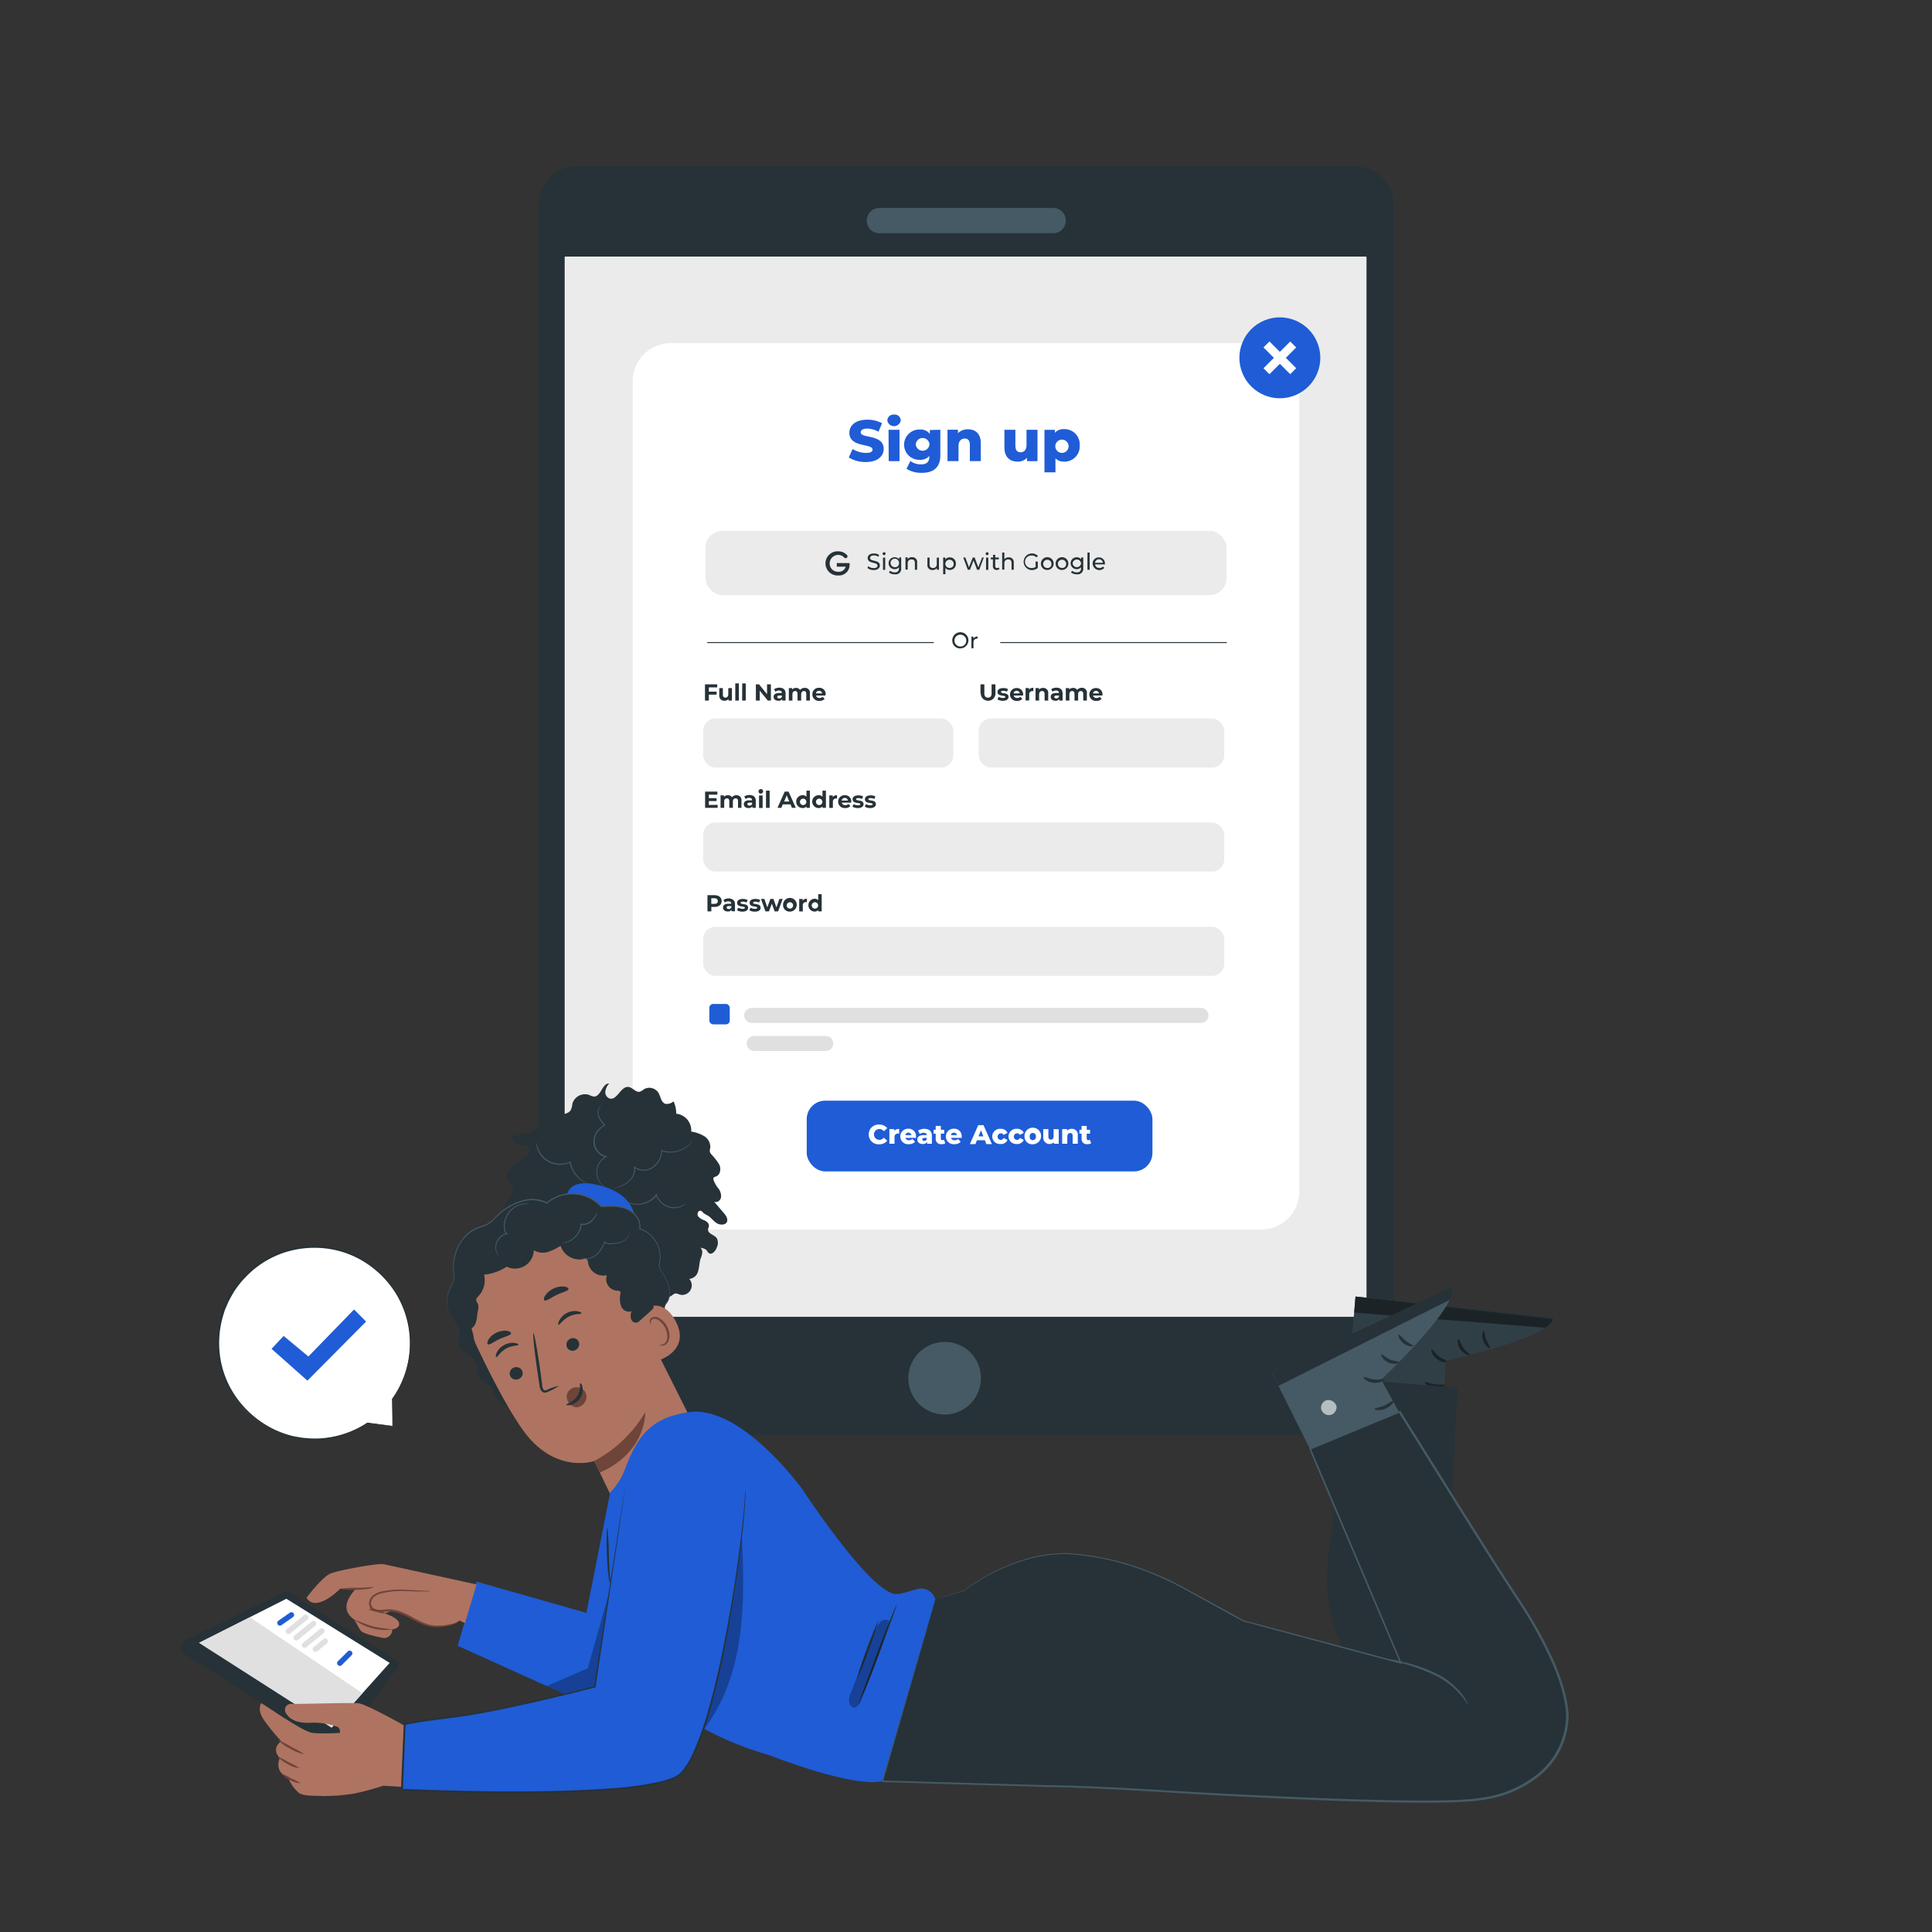<svg xmlns="http://www.w3.org/2000/svg" viewBox="0 0 500 500"><rect x="0" y="0" width="500" height="500" fill="#333333" stroke="none"/><g id="freepik--Device--inject-100"><path d="M350.76,371.46H149.24a10.05,10.05,0,0,1-9.87-10.22v-308A10,10,0,0,1,149.24,43H350.76a10,10,0,0,1,9.87,10.21v308A10.05,10.05,0,0,1,350.76,371.46Z" style="fill:#263238"></path><path d="M253.86,356.52a9.39,9.39,0,1,1-9.39-9.22A9.3,9.3,0,0,1,253.86,356.52Z" style="fill:#455a64"></path><path d="M272.67,60.35H227.48a3.21,3.21,0,0,1-3.15-3.26h0a3.21,3.21,0,0,1,3.15-3.26h45.19a3.21,3.21,0,0,1,3.15,3.26h0A3.21,3.21,0,0,1,272.67,60.35Z" style="fill:#455a64"></path><rect x="146.15" y="66.43" width="207.31" height="274.31" style="fill:#fff"></rect><rect x="146.34" y="66.43" width="207.31" height="274.31" style="fill:#ebebeb"></rect><rect x="163.74" y="88.79" width="172.52" height="229.42" rx="9.86" style="fill:#fff"></rect><path d="M219.66,118.39l1-2.18a6.6,6.6,0,0,0,3.45,1c1.23,0,1.71-.34,1.71-.85,0-1.66-6-.45-6-4.34,0-1.88,1.53-3.4,4.64-3.4a7.86,7.86,0,0,1,3.81.91l-.92,2.2a6.17,6.17,0,0,0-2.9-.81c-1.24,0-1.69.42-1.69,1,0,1.6,5.94.4,5.94,4.26,0,1.83-1.53,3.39-4.64,3.39A8.26,8.26,0,0,1,219.66,118.39Z" style="fill:#1F5CD6"></path><path d="M229.64,108.81a1.57,1.57,0,0,1,1.73-1.51,1.54,1.54,0,0,1,1.74,1.47,1.75,1.75,0,0,1-3.47,0Zm.31,2.41h2.84v8.12H230Z" style="fill:#1F5CD6"></path><path d="M243.36,111.22v6.63c0,3.07-1.73,4.52-4.76,4.52a7.05,7.05,0,0,1-4-1.06l1-2a4.68,4.68,0,0,0,2.74.87c1.53,0,2.17-.69,2.17-2V118a3.05,3.05,0,0,1-2.41,1,3.92,3.92,0,1,1,0-7.83,2.94,2.94,0,0,1,2.54,1.12v-1ZM240.55,115a1.78,1.78,0,0,0-3.55,0,1.78,1.78,0,0,0,3.55,0Z" style="fill:#1F5CD6"></path><path d="M253.83,114.7v4.64H251v-4.18c0-1.17-.5-1.66-1.33-1.66s-1.61.57-1.61,1.91v3.93h-2.85v-8.12h2.71v.89a3.47,3.47,0,0,1,2.58-1C252.38,111.09,253.83,112.18,253.83,114.7Z" style="fill:#1F5CD6"></path><path d="M268.5,111.22v8.12h-2.71v-.87a3.2,3.2,0,0,1-2.41,1c-2,0-3.44-1.14-3.44-3.71v-4.54h2.84v4.07c0,1.26.5,1.76,1.35,1.76s1.53-.56,1.53-1.92v-3.91Z" style="fill:#1F5CD6"></path><path d="M279.42,115.28a3.93,3.93,0,0,1-4,4.19,3,3,0,0,1-2.27-.85v3.62h-2.84v-11H273V112a2.94,2.94,0,0,1,2.4-.94A3.93,3.93,0,0,1,279.42,115.28Zm-2.88,0a1.72,1.72,0,1,0-1.7,1.93A1.72,1.72,0,0,0,276.54,115.28Z" style="fill:#1F5CD6"></path><path d="M183.45,177.89V179h2v.78h-2v1.53h-1v-4.2h3.17v.78Z" style="fill:#263238"></path><path d="M189.42,178.08v3.23h-.89v-.39a1.32,1.32,0,0,1-1,.43,1.28,1.28,0,0,1-1.38-1.45v-1.82h.93v1.68c0,.54.24.78.66.78s.74-.27.74-.87v-1.59Z" style="fill:#263238"></path><path d="M190.29,176.86h.93v4.45h-.93Z" style="fill:#263238"></path><path d="M192.09,176.86H193v4.45h-.94Z" style="fill:#263238"></path><path d="M199.51,177.11v4.2h-.8l-2.09-2.55v2.55h-1v-4.2h.81l2.08,2.55v-2.55Z" style="fill:#263238"></path><path d="M203.3,179.46v1.85h-.88v-.41a1,1,0,0,1-1,.45c-.76,0-1.21-.42-1.21-1s.41-1,1.39-1h.74c0-.4-.24-.64-.74-.64a1.59,1.59,0,0,0-.93.3l-.34-.65a2.53,2.53,0,0,1,1.4-.39C202.73,178,203.3,178.49,203.3,179.46Zm-.94.83V180h-.64c-.44,0-.57.16-.57.37s.19.39.52.39A.68.68,0,0,0,202.36,180.29Z" style="fill:#263238"></path><path d="M209.6,179.46v1.85h-.94V179.6c0-.52-.23-.76-.61-.76s-.71.27-.71.85v1.62h-.94V179.6c0-.52-.22-.76-.61-.76s-.71.27-.71.85v1.62h-.93v-3.23H205v.37a1.29,1.29,0,0,1,1-.42,1.18,1.18,0,0,1,1.06.53,1.46,1.46,0,0,1,1.17-.53A1.25,1.25,0,0,1,209.6,179.46Z" style="fill:#263238"></path><path d="M213.62,180h-2.44a.85.85,0,0,0,.92.64,1.09,1.09,0,0,0,.81-.31l.5.54a1.69,1.69,0,0,1-1.33.52,1.67,1.67,0,0,1-1.84-1.66A1.64,1.64,0,0,1,212,178a1.6,1.6,0,0,1,1.68,1.67C213.64,179.78,213.62,179.88,213.62,180Zm-2.45-.55h1.59a.77.77,0,0,0-.8-.67A.76.76,0,0,0,211.17,179.41Z" style="fill:#263238"></path><path d="M185.73,208.29v.78h-3.25v-4.2h3.17v.78h-2.2v.91h2v.76h-2v1Z" style="fill:#263238"></path><path d="M191.89,207.22v1.85H191v-1.7c0-.52-.24-.76-.62-.76s-.71.27-.71.84v1.62h-.93v-1.7c0-.52-.23-.76-.62-.76s-.7.27-.7.84v1.62h-.94v-3.23h.89v.38a1.3,1.3,0,0,1,1-.42,1.21,1.21,0,0,1,1.06.52,1.45,1.45,0,0,1,1.16-.52A1.24,1.24,0,0,1,191.89,207.22Z" style="fill:#263238"></path><path d="M195.59,207.23v1.84h-.88v-.4a1.06,1.06,0,0,1-1,.45c-.76,0-1.21-.42-1.21-1s.41-1,1.39-1h.74c0-.41-.24-.64-.74-.64a1.52,1.52,0,0,0-.93.3l-.34-.65a2.45,2.45,0,0,1,1.4-.39C195,205.8,195.59,206.25,195.59,207.23Zm-.94.82v-.33H194c-.44,0-.57.16-.57.38s.19.39.52.39A.68.68,0,0,0,194.65,208.05Z" style="fill:#263238"></path><path d="M196.32,204.87a.59.59,0,1,1,.58.52A.53.53,0,0,1,196.32,204.87Zm.12,1h.93v3.23h-.93Z" style="fill:#263238"></path><path d="M198.24,204.62h.94v4.45h-.94Z" style="fill:#263238"></path><path d="M204.58,208.17h-2l-.37.9h-1l1.87-4.2h1l1.88,4.2h-1Zm-.31-.74-.66-1.6-.67,1.6Z" style="fill:#263238"></path><path d="M209.6,204.62v4.45h-.89v-.37a1.26,1.26,0,0,1-1,.42,1.66,1.66,0,0,1,0-3.32,1.21,1.21,0,0,1,1,.39v-1.57Zm-.92,2.84a.83.83,0,1,0-.82.89A.81.81,0,0,0,208.68,207.46Z" style="fill:#263238"></path><path d="M213.75,204.62v4.45h-.89v-.37a1.26,1.26,0,0,1-1,.42,1.66,1.66,0,0,1,0-3.32,1.23,1.23,0,0,1,1,.39v-1.57Zm-.92,2.84a.83.83,0,1,0-.82.89A.81.81,0,0,0,212.83,207.46Z" style="fill:#263238"></path><path d="M216.62,205.8v.86h-.21a.79.79,0,0,0-.86.9v1.52h-.93v-3.23h.89v.43A1.31,1.31,0,0,1,216.62,205.8Z" style="fill:#263238"></path><path d="M220.29,207.72h-2.44a.86.86,0,0,0,.92.65,1.08,1.08,0,0,0,.81-.31l.5.54a1.69,1.69,0,0,1-1.33.52,1.67,1.67,0,0,1-1.84-1.66,1.64,1.64,0,0,1,1.72-1.66,1.59,1.59,0,0,1,1.68,1.67A2.29,2.29,0,0,1,220.29,207.72Zm-2.45-.54h1.59a.77.77,0,0,0-.79-.68A.76.76,0,0,0,217.84,207.18Z" style="fill:#263238"></path><path d="M220.62,208.77l.31-.67a2.29,2.29,0,0,0,1.13.31c.43,0,.59-.11.59-.29,0-.53-2,0-2-1.28,0-.61.55-1,1.49-1a2.68,2.68,0,0,1,1.25.28l-.32.66a1.82,1.82,0,0,0-.93-.24c-.42,0-.6.14-.6.3,0,.56,1.95,0,1.95,1.29,0,.6-.56,1-1.52,1A2.75,2.75,0,0,1,220.62,208.77Z" style="fill:#263238"></path><path d="M223.81,208.77l.31-.67a2.28,2.28,0,0,0,1.12.31c.43,0,.6-.11.6-.29,0-.53-2,0-2-1.28,0-.61.55-1,1.49-1a2.64,2.64,0,0,1,1.24.28l-.31.66a1.87,1.87,0,0,0-.93-.24c-.42,0-.6.14-.6.3,0,.56,1.95,0,1.95,1.29,0,.6-.56,1-1.52,1A2.75,2.75,0,0,1,223.81,208.77Z" style="fill:#263238"></path><path d="M186.76,233.19c0,.94-.71,1.52-1.83,1.52h-.84v1.16h-1v-4.2h1.81C186.05,231.67,186.76,232.25,186.76,233.19Zm-1,0c0-.46-.3-.73-.89-.73h-.79v1.46h.79C185.47,233.92,185.77,233.65,185.77,233.19Z" style="fill:#263238"></path><path d="M190.21,234v1.84h-.88v-.4a1.06,1.06,0,0,1-1,.45c-.76,0-1.21-.42-1.21-1s.4-1,1.39-1h.74c0-.4-.24-.63-.74-.63a1.5,1.5,0,0,0-.93.3l-.34-.66a2.52,2.52,0,0,1,1.39-.39C189.64,232.59,190.21,233.05,190.21,234Zm-.94.82v-.33h-.64c-.44,0-.58.16-.58.38s.2.39.53.39A.7.7,0,0,0,189.27,234.85Z" style="fill:#263238"></path><path d="M190.74,235.57l.31-.67a2.28,2.28,0,0,0,1.12.31c.44,0,.6-.11.6-.29,0-.53-2,0-2-1.28,0-.61.55-1,1.49-1a2.61,2.61,0,0,1,1.24.29l-.31.66a1.84,1.84,0,0,0-.93-.24c-.42,0-.6.13-.6.3,0,.55,1.95,0,1.95,1.29,0,.6-.56,1-1.52,1A2.75,2.75,0,0,1,190.74,235.57Z" style="fill:#263238"></path><path d="M193.93,235.57l.31-.67a2.25,2.25,0,0,0,1.12.31c.43,0,.59-.11.59-.29,0-.53-1.94,0-1.94-1.28,0-.61.55-1,1.49-1a2.67,2.67,0,0,1,1.24.29l-.31.66a1.87,1.87,0,0,0-.93-.24c-.42,0-.6.13-.6.3,0,.55,1.95,0,1.95,1.29,0,.6-.56,1-1.53,1A2.73,2.73,0,0,1,193.93,235.57Z" style="fill:#263238"></path><path d="M202.55,232.64l-1.17,3.23h-.9l-.73-2-.75,2h-.9l-1.16-3.23h.88l.76,2.19.79-2.19h.8l.76,2.19.79-2.19Z" style="fill:#263238"></path><path d="M202.66,234.26a1.77,1.77,0,1,1,1.77,1.66A1.66,1.66,0,0,1,202.66,234.26Zm2.59,0a.83.83,0,1,0-.82.89A.82.82,0,0,0,205.25,234.26Z" style="fill:#263238"></path><path d="M208.83,232.59v.87h-.21a.79.79,0,0,0-.86.9v1.52h-.93v-3.23h.89v.43A1.31,1.31,0,0,1,208.83,232.59Z" style="fill:#263238"></path><path d="M212.65,231.42v4.45h-.9v-.37a1.24,1.24,0,0,1-1,.42,1.67,1.67,0,0,1,0-3.33,1.25,1.25,0,0,1,1,.39v-1.56Zm-.92,2.84a.83.83,0,1,0-.82.89A.82.82,0,0,0,211.73,234.26Z" style="fill:#263238"></path><rect x="208.78" y="284.85" width="89.47" height="18.31" rx="4.78" style="fill:#1F5CD6"></rect><path d="M224.82,293.59a2.53,2.53,0,0,1,2.69-2.55,2.57,2.57,0,0,1,2.11.93l-.88.79a1.46,1.46,0,0,0-1.16-.57,1.4,1.4,0,0,0,0,2.8,1.46,1.46,0,0,0,1.16-.57l.88.8a2.59,2.59,0,0,1-2.11.92A2.53,2.53,0,0,1,224.82,293.59Z" style="fill:#fff"></path><path d="M232.71,292.18v1.2l-.3,0a.83.83,0,0,0-.91.94V296h-1.33v-3.79h1.27v.45A1.55,1.55,0,0,1,232.71,292.18Z" style="fill:#fff"></path><path d="M237.08,294.48h-2.76a.89.89,0,0,0,.94.61,1.22,1.22,0,0,0,.87-.33l.7.73a2.08,2.08,0,0,1-1.62.62,2,2,0,0,1-2.22-2,2,2,0,0,1,2.08-2,1.9,1.9,0,0,1,2,2C237.1,294.25,237.09,294.38,237.08,294.48Zm-2.78-.7h1.56a.79.79,0,0,0-1.56,0Z" style="fill:#fff"></path><path d="M241.17,293.93V296h-1.24v-.49a1.15,1.15,0,0,1-1.12.56c-.91,0-1.41-.52-1.41-1.17s.51-1.14,1.68-1.14h.76c0-.38-.28-.6-.8-.6a1.69,1.69,0,0,0-1,.33l-.45-.91a3.25,3.25,0,0,1,1.67-.44C240.46,292.18,241.17,292.73,241.17,293.93Zm-1.33.89v-.33h-.57c-.43,0-.58.16-.58.39s.18.38.49.38A.65.65,0,0,0,239.84,294.82Z" style="fill:#fff"></path><path d="M244.63,295.89a1.78,1.78,0,0,1-.93.22,1.34,1.34,0,0,1-1.54-1.45v-1.28h-.55v-1h.55v-1h1.33v1h.87v1h-.87v1.26a.4.4,0,0,0,.4.44.79.79,0,0,0,.41-.12Z" style="fill:#fff"></path><path d="M248.89,294.48h-2.76a.87.87,0,0,0,.93.61,1.22,1.22,0,0,0,.87-.33l.7.73a2.06,2.06,0,0,1-1.61.62,2,2,0,0,1-2.23-2,2,2,0,0,1,2.09-2,1.9,1.9,0,0,1,2,2C248.91,294.25,248.89,294.38,248.89,294.48Zm-2.79-.7h1.56a.75.75,0,0,0-.78-.65A.76.76,0,0,0,246.1,293.78Z" style="fill:#fff"></path><path d="M254.9,295.09h-2.07l-.38,1H251l2.17-4.9h1.36l2.17,4.9h-1.44Zm-.4-1-.63-1.57-.63,1.57Z" style="fill:#fff"></path><path d="M256.79,294.14a2,2,0,0,1,2.17-2,1.79,1.79,0,0,1,1.78,1.05l-1,.52a.85.85,0,1,0-.75,1.3.83.83,0,0,0,.75-.51l1,.52a1.79,1.79,0,0,1-1.78,1.05A2,2,0,0,1,256.79,294.14Z" style="fill:#fff"></path><path d="M261,294.14a2,2,0,0,1,2.17-2,1.79,1.79,0,0,1,1.78,1.05l-1,.52a.85.85,0,1,0-.75,1.3.83.83,0,0,0,.75-.51l1,.52a1.79,1.79,0,0,1-1.78,1.05A2,2,0,0,1,261,294.14Z" style="fill:#fff"></path><path d="M265.14,294.14a2.15,2.15,0,1,1,2.15,2A2,2,0,0,1,265.14,294.14Zm2.95,0a.81.81,0,1,0-1.6,0,.81.81,0,1,0,1.6,0Z" style="fill:#fff"></path><path d="M274,292.25V296h-1.27v-.4a1.61,1.61,0,0,1-2.74-1.27v-2.12h1.33v1.9c0,.59.23.82.63.82s.72-.26.72-.9v-1.82Z" style="fill:#fff"></path><path d="M278.93,293.87V296H277.6v-2c0-.55-.24-.78-.62-.78s-.76.27-.76.9V296h-1.33v-3.79h1.27v.41a1.6,1.6,0,0,1,1.2-.48A1.49,1.49,0,0,1,278.93,293.87Z" style="fill:#fff"></path><path d="M282.38,295.89a1.76,1.76,0,0,1-.93.22,1.34,1.34,0,0,1-1.54-1.45v-1.28h-.55v-1h.55v-1h1.33v1h.87v1h-.87v1.26a.4.4,0,0,0,.4.44.79.79,0,0,0,.41-.12Z" style="fill:#fff"></path><path d="M253.75,179.46v-2.35h1v2.31c0,.8.35,1.13.94,1.13s.93-.33.93-1.13v-2.31h1v2.35a1.9,1.9,0,1,1-3.8,0Z" style="fill:#263238"></path><path d="M258.14,181l.31-.67a2.13,2.13,0,0,0,1.12.31c.43,0,.59-.11.59-.29,0-.53-2,0-2-1.28,0-.61.56-1,1.5-1a2.67,2.67,0,0,1,1.24.28l-.31.67a1.87,1.87,0,0,0-.93-.24c-.42,0-.6.13-.6.3,0,.55,1.95,0,1.95,1.29,0,.6-.56,1-1.53,1A2.73,2.73,0,0,1,258.14,181Z" style="fill:#263238"></path><path d="M264.78,180h-2.44a.85.85,0,0,0,.92.64,1.09,1.09,0,0,0,.81-.31l.5.54a1.7,1.7,0,0,1-1.34.52,1.68,1.68,0,0,1-1.84-1.66,1.65,1.65,0,0,1,1.72-1.66,1.6,1.6,0,0,1,1.68,1.67C264.79,179.78,264.78,179.88,264.78,180Zm-2.46-.55h1.59a.76.76,0,0,0-.79-.67A.77.77,0,0,0,262.32,179.41Z" style="fill:#263238"></path><path d="M267.42,178v.86h-.21a.79.79,0,0,0-.85.9v1.52h-.94v-3.22h.89v.42A1.31,1.31,0,0,1,267.42,178Z" style="fill:#263238"></path><path d="M271.28,179.46v1.84h-.94v-1.7c0-.52-.24-.76-.65-.76s-.77.28-.77.87v1.59H268v-3.22h.89v.38a1.42,1.42,0,0,1,1.07-.43A1.27,1.27,0,0,1,271.28,179.46Z" style="fill:#263238"></path><path d="M275,179.46v1.84h-.87v-.4a1.06,1.06,0,0,1-1,.45c-.75,0-1.2-.42-1.2-1s.4-1,1.38-1h.75c0-.4-.24-.64-.75-.64a1.61,1.61,0,0,0-.93.3l-.33-.65a2.47,2.47,0,0,1,1.39-.39C274.41,178,275,178.49,275,179.46Zm-.93.82V180h-.65c-.43,0-.57.16-.57.37s.2.39.53.39A.69.69,0,0,0,274.05,180.28Z" style="fill:#263238"></path><path d="M281.28,179.46v1.84h-.94v-1.7c0-.52-.23-.76-.61-.76s-.71.27-.71.85v1.61h-.94v-1.7c0-.52-.22-.76-.61-.76s-.71.27-.71.85v1.61h-.93v-3.22h.89v.37a1.3,1.3,0,0,1,1-.42,1.19,1.19,0,0,1,1.06.53A1.46,1.46,0,0,1,280,178,1.25,1.25,0,0,1,281.28,179.46Z" style="fill:#263238"></path><path d="M285.3,180h-2.44a.85.85,0,0,0,.92.64,1.08,1.08,0,0,0,.81-.31l.5.54a1.69,1.69,0,0,1-1.33.52,1.68,1.68,0,0,1-1.84-1.66,1.65,1.65,0,0,1,1.72-1.66,1.6,1.6,0,0,1,1.68,1.67A2.28,2.28,0,0,1,285.3,180Zm-2.45-.55h1.59a.81.81,0,0,0-1.59,0Z" style="fill:#263238"></path><path d="M183.11,166.43H241.6a.13.13,0,0,0,0-.25H183.11a.13.13,0,0,0,0,.25Z" style="fill:#263238"></path><path d="M258.94,166.43h58.49a.13.13,0,0,0,0-.25H258.94a.13.13,0,0,0,0,.25Z" style="fill:#263238"></path><path d="M246.45,165.8a2.09,2.09,0,1,1,2.09,2A2,2,0,0,1,246.45,165.8Zm3.62,0a1.53,1.53,0,1,0-1.53,1.51A1.48,1.48,0,0,0,250.07,165.8Z" style="fill:#263238"></path><path d="M253,164.76v.52h-.13a.89.89,0,0,0-.93,1v1.48h-.54v-3h.51v.5A1.15,1.15,0,0,1,253,164.76Z" style="fill:#263238"></path><rect x="181.98" y="185.95" width="64.73" height="12.68" rx="3.14" style="fill:#ebebeb"></rect><rect x="181.98" y="212.87" width="134.85" height="12.68" rx="3.14" style="fill:#ebebeb"></rect><rect x="181.98" y="239.87" width="134.85" height="12.68" rx="3.14" style="fill:#ebebeb"></rect><rect x="253.29" y="185.95" width="63.54" height="12.68" rx="3.14" style="fill:#ebebeb"></rect><rect x="183.58" y="259.82" width="5.28" height="5.28" rx="0.99" style="fill:#1F5CD6"></rect><path d="M310.8,264.74H194.59a2,2,0,0,1-2-1.95h0a2,2,0,0,1,2-1.95H310.8a2,2,0,0,1,1.95,1.95h0A1.94,1.94,0,0,1,310.8,264.74Z" style="fill:#e0e0e0"></path><path d="M213.71,272H195.19a2,2,0,0,1-1.95-1.95h0a1.94,1.94,0,0,1,1.95-1.94h18.52a2,2,0,0,1,1.95,1.94h0A2,2,0,0,1,213.71,272Z" style="fill:#e0e0e0"></path><rect x="182.58" y="137.38" width="134.85" height="16.63" rx="4.38" style="fill:#ebebeb"></rect><path d="M224.49,147l.22-.47a2.13,2.13,0,0,0,1.39.49c.72,0,1-.28,1-.65,0-1-2.54-.38-2.54-1.94,0-.64.51-1.19,1.61-1.19a2.48,2.48,0,0,1,1.35.37l-.2.48a2.12,2.12,0,0,0-1.15-.34c-.72,0-1,.3-1,.66,0,1,2.54.38,2.54,1.93,0,.64-.51,1.19-1.62,1.19A2.52,2.52,0,0,1,224.49,147Z" style="fill:#263238"></path><path d="M228.41,143.3a.38.38,0,0,1,.39-.38.37.37,0,0,1,.39.37.39.39,0,0,1-.78,0Zm.11,1h.57v3.18h-.57Z" style="fill:#263238"></path><path d="M233.23,144.28V147a1.44,1.44,0,0,1-1.65,1.63,2.38,2.38,0,0,1-1.52-.47l.28-.45a1.93,1.93,0,0,0,1.22.42c.75,0,1.09-.35,1.09-1.07v-.25a1.44,1.44,0,0,1-1.14.49,1.54,1.54,0,1,1,0-3.08,1.47,1.47,0,0,1,1.17.52v-.49Zm-.56,1.51a1.1,1.1,0,1,0-1.1,1A1,1,0,0,0,232.67,145.79Z" style="fill:#263238"></path><path d="M237.35,145.63v1.83h-.58V145.7c0-.63-.31-.93-.86-.93a.94.94,0,0,0-1,1v1.64h-.57v-3.18h.55v.48a1.37,1.37,0,0,1,1.15-.51A1.24,1.24,0,0,1,237.35,145.63Z" style="fill:#263238"></path><path d="M243,144.28v3.18h-.54V147a1.3,1.3,0,0,1-1.08.52,1.25,1.25,0,0,1-1.37-1.39v-1.83h.57v1.77c0,.62.32.93.86.93a.94.94,0,0,0,1-1v-1.65Z" style="fill:#263238"></path><path d="M247.38,145.87a1.54,1.54,0,0,1-1.6,1.63,1.36,1.36,0,0,1-1.11-.52v1.64h-.58v-4.34h.55v.51a1.35,1.35,0,0,1,1.14-.54A1.54,1.54,0,0,1,247.38,145.87Zm-.58,0a1.07,1.07,0,1,0-1.07,1.12A1,1,0,0,0,246.8,145.87Z" style="fill:#263238"></path><path d="M254.61,144.28l-1.19,3.18h-.55l-.92-2.41-.93,2.41h-.55l-1.18-3.18h.54l.93,2.53,1-2.53h.48l.94,2.55,1-2.55Z" style="fill:#263238"></path><path d="M255.09,143.3a.38.38,0,0,1,.39-.38.38.38,0,1,1-.39.38Zm.1,1h.58v3.18h-.58Z" style="fill:#263238"></path><path d="M258.65,147.28a1.08,1.08,0,0,1-.69.22.91.91,0,0,1-1-1v-1.74h-.54v-.48H257v-.69h.57v.69h.92v.48h-.92v1.72a.47.47,0,0,0,.5.53.7.7,0,0,0,.45-.15Z" style="fill:#263238"></path><path d="M262.36,145.63v1.83h-.57V145.7c0-.63-.31-.93-.86-.93a.94.94,0,0,0-1,1v1.64h-.57V143h.57v1.72a1.41,1.41,0,0,1,1.13-.48A1.23,1.23,0,0,1,262.36,145.63Z" style="fill:#263238"></path><path d="M268,145.34h.58V147a2.52,2.52,0,0,1-1.59.53,2.15,2.15,0,1,1,1.62-3.65l-.37.38a1.65,1.65,0,0,0-1.22-.49,1.62,1.62,0,1,0,0,3.23,1.79,1.79,0,0,0,1-.27Z" style="fill:#263238"></path><path d="M269.39,145.87A1.65,1.65,0,1,1,271,147.5,1.58,1.58,0,0,1,269.39,145.87Zm2.72,0A1.07,1.07,0,1,0,271,147,1,1,0,0,0,272.11,145.87Z" style="fill:#263238"></path><path d="M273.2,145.87a1.65,1.65,0,1,1,1.65,1.63A1.58,1.58,0,0,1,273.2,145.87Zm2.72,0a1.07,1.07,0,1,0-1.07,1.12A1,1,0,0,0,275.92,145.87Z" style="fill:#263238"></path><path d="M280.34,144.28V147a1.44,1.44,0,0,1-1.65,1.63,2.38,2.38,0,0,1-1.52-.47l.28-.45a2,2,0,0,0,1.22.42c.75,0,1.1-.35,1.1-1.07v-.25a1.48,1.48,0,0,1-1.15.49,1.54,1.54,0,1,1,0-3.08,1.45,1.45,0,0,1,1.17.52v-.49Zm-.56,1.51a1.1,1.1,0,0,0-2.19,0,1.1,1.1,0,0,0,2.19,0Z" style="fill:#263238"></path><path d="M281.44,143H282v4.45h-.58Z" style="fill:#263238"></path><path d="M286,146.06H283.4a1.07,1.07,0,0,0,1.15.93,1.16,1.16,0,0,0,.91-.38l.32.37a1.73,1.73,0,0,1-3-1.11,1.56,1.56,0,0,1,1.59-1.62,1.54,1.54,0,0,1,1.58,1.64A1,1,0,0,1,286,146.06Zm-2.57-.41h2a1,1,0,0,0-1-.91A1,1,0,0,0,283.4,145.65Z" style="fill:#263238"></path><path d="M216.56,145.71v.94h2.31a1.83,1.83,0,0,1-1.93,1.32,2.13,2.13,0,0,1-2.22-2.18,2.19,2.19,0,0,1,1-1.81,2.12,2.12,0,0,1,2.75.3.49.49,0,0,0,.62.12h0a.47.47,0,0,0,.13-.72,3,3,0,0,0-2.28-1,3.13,3.13,0,1,0,0,6.25,2.74,2.74,0,0,0,2.94-2.72v-.48Z" style="fill:#263238"></path><circle cx="331.22" cy="92.61" r="10.47" transform="translate(-10.33 132.9) rotate(-22.35)" style="fill:#1F5CD6"></circle><rect x="330.13" y="87.71" width="2.19" height="9.79" transform="translate(162.49 -207.08) rotate(45)" style="fill:#fff"></rect><rect x="330.13" y="87.71" width="2.19" height="9.79" transform="translate(31.53 261.33) rotate(-45)" style="fill:#fff"></rect></g><g id="freepik--speech-bubble--inject-100"><path d="M101.57,369.05l-6.49-.78a24.92,24.92,0,1,1,6.42-6.21h0Z" style="fill:#fff"></path><path d="M101.57,369.05s0-.17,0-.47,0-.78,0-1.36c0-1.19-.06-2.93-.1-5.17l.15.07h0a.09.09,0,0,1-.13,0,.09.09,0,0,1,0-.11,24.82,24.82,0,0,0,4.37-11.09,25.19,25.19,0,0,0-.21-7.85,24.87,24.87,0,0,0-3.21-8.32,25.39,25.39,0,0,0-6.72-7.19,24.12,24.12,0,0,0-9.76-4.21,25.27,25.27,0,0,0-11.28.48,24.25,24.25,0,0,0-10.28,5.85,25.19,25.19,0,0,0-3.89,4.69c-.5.87-1,1.73-1.44,2.63l-.59,1.37-.29.68-.22.71a25.12,25.12,0,0,0-1,11.36,24,24,0,0,0,3.84,10,25.33,25.33,0,0,0,7,7A24.76,24.76,0,0,0,76,371.7l2.06.36c.68.1,1.35.12,2,.18a22.88,22.88,0,0,0,3.81-.07,24.89,24.89,0,0,0,11.2-4h.06l4.78.63,1.26.17.44.07-.41,0-1.24-.13-4.85-.54h.06a24.77,24.77,0,0,1-11.27,4.11,23.39,23.39,0,0,1-3.86.1c-.66-.06-1.35-.07-2-.17L75.88,372a24.84,24.84,0,0,1-8.38-3.55,25.66,25.66,0,0,1-7.12-7.12,24.61,24.61,0,0,1-3.93-10.18,25.59,25.59,0,0,1,1-11.56l.22-.72.3-.7.59-1.39c.44-.92,1-1.8,1.48-2.68A25.31,25.31,0,0,1,64,329.35a24.57,24.57,0,0,1,10.47-6A25.77,25.77,0,0,1,86,322.91a24.63,24.63,0,0,1,9.91,4.31,25.71,25.71,0,0,1,6.8,7.32,25.05,25.05,0,0,1,3.22,8.45,25.53,25.53,0,0,1,.17,8,24.87,24.87,0,0,1-4.51,11.16l-.13-.13h0a.09.09,0,0,1,.13,0,.11.11,0,0,1,0,.06c0,2.26,0,4,0,5.23,0,.57,0,1,0,1.33S101.57,369.05,101.57,369.05Z" style="fill:#263238"></path><polygon points="70.28 349.08 73.4 345.74 79.81 351.06 91.63 338.89 94.74 342.02 79.56 357.31 70.28 349.08" style="fill:#1F5CD6"></polygon></g><g id="freepik--Character--inject-100"><path d="M141.37,292.74a6.66,6.66,0,0,1,4.14-4.25c.8-.27,1.72-.45,2.17-1.15a5.21,5.21,0,0,0,.46-1.72,3.4,3.4,0,0,1,4.32-2.26,3.75,3.75,0,0,0,1.27.43c1.83,0,2.1-3.46,3.93-3.39a3.8,3.8,0,0,0-1,2.07,1.74,1.74,0,0,0,1.12,1.83c1.94.53,2.87-3.23,4.86-3,1.08.13,1.87,1.47,2.93,1.23a3.48,3.48,0,0,0,1.08-.63,2.79,2.79,0,0,1,3.71.85c.63,1,.73,2.61,1.89,2.93a2.61,2.61,0,0,0,2.06-.66,7.21,7.21,0,0,1,.69,3.2,4.36,4.36,0,0,1,3.89,4.63,9.18,9.18,0,0,1,3.39,1.21,3.24,3.24,0,0,1,1.53,3.07,2.79,2.79,0,0,0-.12.81,1.68,1.68,0,0,0,.39.79,15,15,0,0,1,2.09,2.71c.47,1.05.26,2.55-.81,3-.25.1-.55.15-.69.38a.8.8,0,0,0,0,.59,7.72,7.72,0,0,0,1.23,2.13,3.29,3.29,0,0,1,.71,2.3c-.14.82-1,1.52-1.79,1.16.85,1,1.71,2,2.56,3,.51.6,1,1.35.8,2.1-.33,1-1.76,1-2.63.49s-1.48-1.44-2.37-2a6.1,6.1,0,0,1-1.08-.63c-.25-.23-.45-.54-.77-.61-.65-.16-1,.83-.69,1.4a3.53,3.53,0,0,0,1.65,1.06c.61.29,1.23.8,1.18,1.46,0,.32-.21.61-.23.93-.06,1.12,1.63,1.34,2.27,2.25a2.72,2.72,0,0,1,0,2.38c-.32.94-1.31,2.06-2.1,1.45-.28-.21-.4-.58-.65-.82a2.46,2.46,0,0,0-1.11-.47,5.28,5.28,0,0,1-2.51-1.63c1.22.57,2.62,1.42,2.61,2.76a5.58,5.58,0,0,1-.44,1.62c-.34,1-.31,2.18-.64,3.24a2.58,2.58,0,0,1-2.3,2,2.47,2.47,0,0,1-2.65,4,2.22,2.22,0,0,0-.87-.24,1.75,1.75,0,0,0-.86.45,5.35,5.35,0,0,1-5.57.4l.73-.74a12.58,12.58,0,0,1-5.71,1c-1.93-.28-3.83-1.8-3.85-3.75,0-.84.27-1.85-.36-2.42a2.09,2.09,0,0,0-1.67-.28l-7.27.85a6.44,6.44,0,0,1-3.49-.24,2.23,2.23,0,0,1-1.22-2.91,6.36,6.36,0,0,0-3.29-1.27c-1.33-.12-2.67.19-4,.14a3.64,3.64,0,0,1-3.31-1.85c-.51-1.24.69-3,1.94-2.51-1.05-1.72-4.32-.26-5.47-1.92-.94-1.35.55-3,1-4.6-.44-.41-1.12-.49-1.58-.88-.95-.84-.37-2.42.41-3.41s1.8-2.1,1.51-3.33-1.9-2.07-1.78-3.36a1.42,1.42,0,0,1,1.48-1.25c-.19-2.49,4.5-2.84,4.7-5.32A.86.86,0,0,0,137,297a1,1,0,0,0-.4-.31,9.87,9.87,0,0,0-2.37-.48c-.8-.17-1.64-.68-1.72-1.48s1.23-1.42,1.57-.68a1.78,1.78,0,0,1,2.75-.58,1.93,1.93,0,0,1,2.07-1.26,5.63,5.63,0,0,1,2.41,1" style="fill:#263238"></path><path d="M162.48,310.92c-2.17-2.62-5.59-3.89-8.94-4.47a8.68,8.68,0,0,0-4.24.06,3.67,3.67,0,0,0-2.62,3.06l1.27,2c1.47,3.49,5.53,5,8.39,7.47,1.24,1.08,2.53,2.49,4.18,2.38a3.55,3.55,0,0,0,2.24-1.19C165.1,317.79,164.65,313.55,162.48,310.92Z" style="fill:#1F5CD6"></path><path d="M170.83,326.3a7.61,7.61,0,0,0-5.2-8.26c.4-2.2-1.32-4.33-3.38-5.19s-4.38-.73-6.61-.6a10.24,10.24,0,0,0-14.06-.94c-4.18-2.18-9.45-.05-12.81,3.25a11.83,11.83,0,0,1-2.61,2.24,19.81,19.81,0,0,1-2.37.88c-4.35,1.63-6.84,6.65-6.4,11.27a8.29,8.29,0,0,1,.09,2.22,11.47,11.47,0,0,1-1.15,2.68,7.39,7.39,0,0,0,.09,6.12c.78,1.61,2.18,3,2.29,4.79.05.9-.24,1.8-.1,2.69.41,2.56,4,3.48,4.76,6,.16.51.18,1,.29,1.56a4.53,4.53,0,0,0,1.75,2.66c.67.5,1.52.83,2,1.54a7.44,7.44,0,0,1,.55,1.81c.44,1.49,6.11,5.11,7.66,5.21l34.79-18.28a7.34,7.34,0,0,0,2-8.26,2.78,2.78,0,0,1-.36-1.44,3.06,3.06,0,0,1,.62-1.13c1.58-2.39.21-5.59-1.38-8a3.57,3.57,0,0,1-.55-1.06A4.47,4.47,0,0,1,170.83,326.3Z" style="fill:#263238"></path><path d="M160.94,331.68a21,21,0,0,0-18.51-10.89,25.86,25.86,0,0,0-10,2.62,15.9,15.9,0,0,0-7.24,6.09c-1.67,1.48-5.23,11.63-1.86,18.78C127.08,356.21,132,365.75,136,371c8.16,10.5,17.79,7.11,17.79,7.11l4.29,8.88,12,10.18,10.71-17.46,2.33-3.77Z" style="fill:#ae7461"></path><path d="M151.39,360.16a2.64,2.64,0,0,0-4.45.17c-.58,1-.2,2.1.51,3.17h0c.82.44,1.5.93,2.36.6l.4-.17a2.88,2.88,0,0,0,1.41-1.54A2.56,2.56,0,0,0,151.39,360.16Z" style="fill:#6f4439"></path><path d="M132.07,356.16a1.69,1.69,0,0,0,2.25.7,1.62,1.62,0,0,0,.79-2.17,1.69,1.69,0,0,0-2.25-.7A1.62,1.62,0,0,0,132.07,356.16Z" style="fill:#263238"></path><path d="M128.42,351.24c.29.09,1-1.35,2.54-2.22s3.19-.72,3.25-1c0-.13-.34-.38-1.05-.47a4.61,4.61,0,0,0-2.73.57,4.47,4.47,0,0,0-1.9,2C128.25,350.76,128.28,351.2,128.42,351.24Z" style="fill:#263238"></path><path d="M144.62,358.66a11.69,11.69,0,0,0-2.84.95c-.43.19-.86.32-1.08.08a2.46,2.46,0,0,1-.39-1.35c-.16-1.19-.32-2.44-.5-3.75-.76-5.32-1.54-9.59-1.76-9.56s.23,4.36,1,9.68c.19,1.3.38,2.55.56,3.74a2.62,2.62,0,0,0,.67,1.7,1.14,1.14,0,0,0,1,.23,3.46,3.46,0,0,0,.74-.29A12.29,12.29,0,0,0,144.62,358.66Z" style="fill:#263238"></path><path d="M153.82,378.08A33.54,33.54,0,0,0,167,365.45s.36,10.37-11.75,15.64Z" style="fill:#6f4439"></path><path d="M126.27,347.9c.48.24,1.56-.69,3-1.35s2.87-.94,3-1.46c0-.25-.32-.54-1-.66a4.91,4.91,0,0,0-2.75.45,4.81,4.81,0,0,0-2.11,1.82C126.06,347.31,126.05,347.78,126.27,347.9Z" style="fill:#263238"></path><path d="M149.7,347.1a1.68,1.68,0,0,1-.69,2.25,1.61,1.61,0,0,1-2.23-.57,1.69,1.69,0,0,1,.68-2.25A1.61,1.61,0,0,1,149.7,347.1Z" style="fill:#263238"></path><path d="M150.49,339.89c-.09.29-1.66,0-3.27.84s-2.4,2.23-2.68,2.12c-.13-.05-.11-.5.21-1.13a4.58,4.58,0,0,1,2-1.94,4.42,4.42,0,0,1,2.73-.42C150.19,339.49,150.53,339.76,150.49,339.89Z" style="fill:#263238"></path><path d="M147.12,333.63c-.13.53-1.57.77-3.08,1.51s-2.65,1.64-3.14,1.41c-.22-.12-.21-.59.17-1.22a5.24,5.24,0,0,1,2.2-1.86,5.06,5.06,0,0,1,2.82-.49C146.81,333.09,147.18,333.38,147.12,333.63Z" style="fill:#263238"></path><path d="M165.1,343.6c-.47-.86-.6-3.42.18-4,2.06-1.6,6.24-3.66,9.44,2.06,4.37,7.81-4.38,10.59-4.52,10.38S166.72,346.56,165.1,343.6Z" style="fill:#ae7461"></path><path d="M170.76,348s.19,0,.48,0a1.57,1.57,0,0,0,1-.55c.65-.76.61-2.46-.14-3.89a5,5,0,0,0-1.47-1.74,1.79,1.79,0,0,0-1.61-.47.79.79,0,0,0-.59.82c0,.28.15.41.12.44s-.24,0-.36-.39a1,1,0,0,1,0-.67,1.27,1.27,0,0,1,.65-.62,2.22,2.22,0,0,1,2.1.42,5.39,5.39,0,0,1,1.69,1.92c.83,1.6.85,3.52-.1,4.48a1.68,1.68,0,0,1-1.36.49C170.88,348.14,170.74,348,170.76,348Z" style="fill:#6f4439"></path><path d="M121.66,349.34a5.22,5.22,0,0,0,.19-5.58c1.22-.26,1.54-2.2,1.66-3.45s.61-2.12,0-3.19a1.34,1.34,0,0,1-.27-.68c0-.39.31-.69.58-1a6,6,0,0,0,1.45-5.56,12.76,12.76,0,0,0,5.87-2.07,4.85,4.85,0,0,0,7-4.27,4.35,4.35,0,0,0,3.58.48,12.8,12.8,0,0,0,3.35-1.62,5.14,5.14,0,0,0,5.77,3.47,1.25,1.25,0,0,1,1,0c.28.2.31.6.36.94a4,4,0,0,0,4.85,3.21,3,3,0,0,0,2.52,4c.38,0,.86,0,1,.37a.89.89,0,0,1,0,.43,5.94,5.94,0,0,0,.19,3.27,2.17,2.17,0,0,0,2.71,1.25,2.87,2.87,0,0,0-.05,2.26,1.26,1.26,0,0,0,1.94.41c.21-.25,3.69-3.17,3.74-3.5.56-4.23-4.06-6-6.34-9.64a27.84,27.84,0,0,0-9.22-8.74,20.68,20.68,0,0,0-4.87-2.25,27.36,27.36,0,0,0-6.06-.8,24.36,24.36,0,0,0-7.95.46c-4.78,1.33-8.34,5.29-11.28,9.29a20.91,20.91,0,0,0-2.88,4.85,19,19,0,0,0-1,6.67A23.86,23.86,0,0,0,121,348" style="fill:#263238"></path><path d="M118.61,347.45a3.45,3.45,0,0,1,0-1.08c0-.35.09-.78.1-1.3a4,4,0,0,0-.36-1.7,13.5,13.5,0,0,0-1.1-1.93,9.69,9.69,0,0,1-1.22-2.36,7.59,7.59,0,0,1,0-4.69,10.92,10.92,0,0,1,.74-1.6,5.57,5.57,0,0,0,.62-1.68,7.1,7.1,0,0,0-.06-1.89,12,12,0,0,1,2-8.09,10.3,10.3,0,0,1,1.5-1.75,9.51,9.51,0,0,1,1.94-1.36,10.9,10.9,0,0,1,1.1-.5c.38-.14.77-.25,1.15-.38a5.76,5.76,0,0,0,2.1-1.15c.63-.52,1.18-1.16,1.8-1.73a16.56,16.56,0,0,1,2-1.62,16,16,0,0,1,2.29-1.28,13.75,13.75,0,0,1,2.54-.84,8.8,8.8,0,0,1,5.38.44l.51.23-.15,0a10,10,0,0,1,7.51-2.34,9.91,9.91,0,0,1,6.73,3.3l-.1-.05a28.09,28.09,0,0,1,3.55-.05,9.53,9.53,0,0,1,3.35.77A6.21,6.21,0,0,1,165,315a4.2,4.2,0,0,1,.7,3.06l-.08-.13a7.43,7.43,0,0,1,4,3.05,7.59,7.59,0,0,1,1.32,4.35,7.45,7.45,0,0,1-.09,1.06,9,9,0,0,0-.16,1,1.9,1.9,0,0,0,.14.92,4.93,4.93,0,0,0,.47.8,14.76,14.76,0,0,1,1.55,3,7.24,7.24,0,0,1,.47,2.69,4.44,4.44,0,0,1-.52,1.95c-.26.49-.56.79-.68,1a1.7,1.7,0,0,0-.16.4,1,1,0,0,1,.13-.41c.11-.27.4-.58.65-1.06a4.4,4.4,0,0,0,.48-1.92,7,7,0,0,0-.49-2.64,14.59,14.59,0,0,0-1.56-3,6.58,6.58,0,0,1-.49-.82,2.13,2.13,0,0,1-.16-1c0-.35.1-.68.15-1a7.06,7.06,0,0,0,.09-1,7.46,7.46,0,0,0-1.31-4.23,7.23,7.23,0,0,0-3.91-2.94l-.1,0,0-.1a4,4,0,0,0-.68-2.9,6,6,0,0,0-2.41-2.06,9.35,9.35,0,0,0-3.27-.74,26,26,0,0,0-3.52.06h-.06l0-.05a10.13,10.13,0,0,0-13.87-.92l-.07.06-.09,0-.48-.22a8.58,8.58,0,0,0-5.22-.43,14.24,14.24,0,0,0-2.49.82,17.05,17.05,0,0,0-2.25,1.26,16,16,0,0,0-2,1.59c-.61.56-1.17,1.2-1.81,1.74a6.59,6.59,0,0,1-1,.71,7.17,7.17,0,0,1-1.15.48c-.39.13-.77.24-1.14.38a9.56,9.56,0,0,0-1.08.48,8.94,8.94,0,0,0-1.88,1.32,10.31,10.31,0,0,0-1.48,1.7,11.73,11.73,0,0,0-1.73,3.93,11.42,11.42,0,0,0-.25,4,7.42,7.42,0,0,1,0,1.94,5.85,5.85,0,0,1-.65,1.74,10.11,10.11,0,0,0-.74,1.57,7.06,7.06,0,0,0-.35,1.6,7.3,7.3,0,0,0,.29,3,9.51,9.51,0,0,0,1.19,2.34,13.4,13.4,0,0,1,1.08,1.95,4.27,4.27,0,0,1,.35,1.76c0,.52-.09.95-.12,1.3a4.67,4.67,0,0,0,0,.79C118.6,347.35,118.62,347.44,118.61,347.45Z" style="fill:#455a64"></path><path d="M136.94,311.6a6.35,6.35,0,0,1-.75,0,5.81,5.81,0,0,0-2,.44,5.5,5.5,0,0,0-2.38,1.79,5.84,5.84,0,0,0-1.18,3.41,4.91,4.91,0,0,0,.09,1.1,1.13,1.13,0,0,0,.51.8l.34.16-.36.09a3.71,3.71,0,0,0-2.28,1.61,3.58,3.58,0,0,0-.53,2.19,3.91,3.91,0,0,0,.4,1.46c.16.32.28.48.26.49l-.1-.1a2.24,2.24,0,0,1-.24-.35,3.54,3.54,0,0,1-.49-1.49,3.71,3.71,0,0,1,.51-2.32,3.93,3.93,0,0,1,2.41-1.75l0,.25a1.38,1.38,0,0,1-.66-1,5,5,0,0,1-.1-1.16,6,6,0,0,1,1.26-3.57,5.66,5.66,0,0,1,2.5-1.81,5.41,5.41,0,0,1,2.05-.37,3.51,3.51,0,0,1,.57.05C136.88,311.58,136.94,311.59,136.94,311.6Z" style="fill:#455a64"></path><path d="M154.63,313.64a1.45,1.45,0,0,1-.12.43,6.93,6.93,0,0,1-.55,1.11,4.44,4.44,0,0,1-1.31,1.33,3.22,3.22,0,0,1-2.28.47l.16-.12c0,.15,0,.3-.05.45s-.07.3-.1.46a5.31,5.31,0,0,1-1.3,2.29,5.45,5.45,0,0,1-1.74,1.26,4.88,4.88,0,0,1-1.39.4,1.45,1.45,0,0,1-.53,0,7.08,7.08,0,0,0,1.84-.57,5.51,5.51,0,0,0,1.64-1.26,5.38,5.38,0,0,0,1.22-2.19c0-.15.07-.29.09-.43s0-.29,0-.43l0-.15.14,0a3,3,0,0,0,2.1-.42,4.35,4.35,0,0,0,1.29-1.22C154.39,314.23,154.58,313.62,154.63,313.64Z" style="fill:#455a64"></path><path d="M162.77,318.66s0,0,.06.15a1.64,1.64,0,0,1,0,.48,2.38,2.38,0,0,1-.8,1.53,4.58,4.58,0,0,1-2.38,1c-.48.07-1,.16-1.51.19a2.46,2.46,0,0,1-1.63-.4l-.11-.1.21,0a10.37,10.37,0,0,1-1.56,2.67,4.63,4.63,0,0,1-2.08,1.44,3.35,3.35,0,0,1-1.7.12,2.58,2.58,0,0,1-.45-.13c-.09,0-.14-.07-.14-.08s.22.06.6.11a3.46,3.46,0,0,0,1.62-.2,4.52,4.52,0,0,0,2-1.42,10.16,10.16,0,0,0,1.5-2.62l.08-.17.14.13.1.08a2.21,2.21,0,0,0,1.45.34,13.65,13.65,0,0,0,1.48-.17,4.5,4.5,0,0,0,2.29-.88,2.45,2.45,0,0,0,.83-1.4A4.17,4.17,0,0,0,162.77,318.66Z" style="fill:#455a64"></path><path d="M155.82,286s-.13.08-.33.27a2,2,0,0,0-.57,1,2.77,2.77,0,0,0,.23,1.83,8.29,8.29,0,0,0,1.47,2l.1.11-.14.07a5.09,5.09,0,0,0-2.26,2.32,3.92,3.92,0,0,0,0,3.56,3.65,3.65,0,0,0,2.57,2l.38.07-.34.18a4.63,4.63,0,0,0-2.26,2.94,4.42,4.42,0,0,0,.32,3,4.9,4.9,0,0,0,1.21,1.59c.36.3.59.43.58.45l-.17-.08a4.22,4.22,0,0,1-.46-.3,4.63,4.63,0,0,1-1.69-4.68,4.78,4.78,0,0,1,2.35-3.11l0,.24a3.89,3.89,0,0,1-2.77-2.12,4,4,0,0,1-.46-1.95,4.51,4.51,0,0,1,.45-1.86,5.31,5.31,0,0,1,2.39-2.41l0,.18a8,8,0,0,1-1.47-2.06,2.9,2.9,0,0,1-.19-1.93,2.05,2.05,0,0,1,.65-1.06,1.26,1.26,0,0,1,.28-.18Z" style="fill:#455a64"></path><path d="M179.16,295.34s0,.06-.08.15a3.8,3.8,0,0,1-.3.39,6.32,6.32,0,0,1-1.38,1.23,7.09,7.09,0,0,1-2.63,1.05,6.66,6.66,0,0,1-3.6-.28l.17-.11a5.72,5.72,0,0,1-2.21,4.36,4.32,4.32,0,0,1-5,.06l.2-.12a3.57,3.57,0,0,1-.22,1.85,4.71,4.71,0,0,1-.88,1.44,6.68,6.68,0,0,1-2.26,1.56,11.6,11.6,0,0,1-1.68.59,2.35,2.35,0,0,1-.62.15,4.87,4.87,0,0,1,.6-.22c.38-.14.95-.34,1.64-.66a6.77,6.77,0,0,0,2.16-1.56,3.89,3.89,0,0,0,1-3.11l-.05-.31.25.19a4.07,4.07,0,0,0,4.74-.08,5.48,5.48,0,0,0,2.12-4.15v-.18l.16.07a6.59,6.59,0,0,0,3.47.3,7.08,7.08,0,0,0,2.59-1A8.17,8.17,0,0,0,179.16,295.34Z" style="fill:#455a64"></path><path d="M177.22,311.35s0,.06,0,.19a1,1,0,0,1-.34.44,4,4,0,0,1-1.89.66,4.87,4.87,0,0,1-2.92-.57,5,5,0,0,1-2.29-2.81v0l.24,0a5.73,5.73,0,0,1-2.91,2.16,6.47,6.47,0,0,1-3,.28,7,7,0,0,1-1.92-.53,2.22,2.22,0,0,1-.64-.35,10.31,10.31,0,0,0,2.59.69,6.5,6.5,0,0,0,2.84-.33,5.59,5.59,0,0,0,2.77-2.07l.15-.22.09.26v0a4.72,4.72,0,0,0,4.93,3.27,4.32,4.32,0,0,0,1.85-.55A1,1,0,0,0,177.22,311.35Z" style="fill:#455a64"></path><path d="M138.81,295.69a7.42,7.42,0,0,0,1,2.61,6.38,6.38,0,0,0,2.14,2.08,6.23,6.23,0,0,0,3.53.78,5.89,5.89,0,0,0,2.05-.52l.15-.07,0,.16a7.74,7.74,0,0,0,1.1,2.7,8.24,8.24,0,0,0,1.54,1.75,6.26,6.26,0,0,0,.7.52.66.66,0,0,0,.59.09.44.44,0,0,0,.27-.27c0-.08,0-.13,0-.13s0,0,0,.14a.48.48,0,0,1-.27.35.78.78,0,0,1-.69-.06,5.55,5.55,0,0,1-.75-.51,7.79,7.79,0,0,1-1.62-1.76,7.7,7.7,0,0,1-1.17-2.76l.18.09a6.19,6.19,0,0,1-2.14.55,6.13,6.13,0,0,1-5.85-3,6.25,6.25,0,0,1-.74-1.94c0-.25-.06-.43-.07-.56A.63.63,0,0,1,138.81,295.69Z" style="fill:#455a64"></path><path d="M150.18,358c-.26.07.25,1.71-.79,3.32s-2.86,2-2.8,2.21.49.2,1.23,0a4.3,4.3,0,0,0,2.37-1.75,3.76,3.76,0,0,0,.56-2.75C150.6,358.27,150.29,357.92,150.18,358Z" style="fill:#263238"></path><path d="M157.91,386.28S165,433,173.48,441.13c9.12,8.75,25.51,13.06,25.51,13.06s21.81,8.63,29.39,6.75l13.7-47a3.83,3.83,0,0,0-3.72-2.82c-1.36-.05-5.27,1.78-7.05,1.35-7.1-1.71-23.74-27.17-23.74-27.17s-15.81-21.8-29.29-19.83c-9.24,1.35-13.07,5.46-16.55,14.78a17.14,17.14,0,0,1-3.82,6Z" style="fill:#1F5CD6"></path><polygon points="157.91 386.28 151.76 417.41 123.34 409.33 118.44 425.93 166.52 447.64 175.98 408.28 157.91 386.28" style="fill:#1F5CD6"></polygon><path d="M222.2,441.19c-.13-.05,2-5.88,4.67-13s5-12.88,5.16-12.83-2,5.88-4.67,13S222.33,441.24,222.2,441.19Z" style="fill:#263238"></path><path d="M221.67,434.66a128.84,128.84,0,0,1,5.72-15.52,67.73,67.73,0,0,1-2.62,7.85A68.07,68.07,0,0,1,221.67,434.66Z" style="fill:#263238"></path><path d="M157.17,395.28a66.74,66.74,0,0,1,.42,7.29c.08,2,.16,3.82.24,5.14a10.79,10.79,0,0,1,.08,2.13,7.23,7.23,0,0,1-.44-2.1c-.18-1.31-.32-3.14-.4-5.15s-.09-3.85-.06-5.17A8.8,8.8,0,0,1,157.17,395.28Z" style="fill:#263238"></path><g style="opacity:0.3"><polygon points="141.52 436.35 152.11 431.75 157.91 411.21 153.97 436.51 146.16 438.45 141.52 436.35"></polygon></g><g style="opacity:0.3"><path d="M229.92,419.37a1.82,1.82,0,0,0-2.17.49,6.54,6.54,0,0,0-1.23,2.21Q223.39,430,220.24,438a5.22,5.22,0,0,0-.52,2.38c.09.82.73,1.63,1.47,1.52s1.1-.87,1.41-1.55a165.72,165.72,0,0,0,7.61-20.78"></path></g><path d="M79.32,413.5s3.83-5.12,6.08-6.21c1.79-.87,12.44-2.75,13.74-2.5s24.2,5.27,24.2,5.27l-3,10-1.47-.68s-4.62,2.32-8.15,1.21a38.44,38.44,0,0,1-8-4.22l-3.15,1.18s3.46,1.09,3.72,2.52-1.71,1.59-1.71,1.59l-.14.63A2.08,2.08,0,0,1,99,423.87c-2-.4-5-1.1-5.62-1.82-.27-.3-1.66-2.86-1.66-2.86-2.15-1.51-2.11-3-2-3.92.24-1.84,2.19-3.89,2.19-3.89l-3.87-.21S81.82,417.55,79.32,413.5Z" style="fill:#ae7461"></path><path d="M111.5,411.82c-4.65,0-9.07-.62-12.53.24a5.14,5.14,0,0,0-2.49,1.23,2.22,2.22,0,0,0-.49,2.58,2.49,2.49,0,0,0,2.06,1.06c.8,0,1.6-.12,2.41-.14a11.49,11.49,0,0,1,5.5,1.66,21.93,21.93,0,0,0,5.31,2.31c1.89.41,6.34.05,7.64-1.38" style="fill:#ae7461"></path><path d="M118.91,419.38s-.08.13-.29.33a4.17,4.17,0,0,1-1.1.62,13,13,0,0,1-4.52.77,8.67,8.67,0,0,1-3.16-.53,25.72,25.72,0,0,1-3.31-1.55,20.26,20.26,0,0,0-3.6-1.6,8,8,0,0,0-2-.37,18.07,18.07,0,0,0-2.15.13,3.82,3.82,0,0,1-2.26-.43,2,2,0,0,1-1-2.05,2.89,2.89,0,0,1,1.1-1.88,5.39,5.39,0,0,1,1.85-.87,22.3,22.3,0,0,1,6.79-.5l4.56.24a11.51,11.51,0,0,1,1.68.13,1.53,1.53,0,0,1-.44.05c-.28,0-.7,0-1.24,0-1.08,0-2.64,0-4.57-.09a23.53,23.53,0,0,0-6.65.6,5.15,5.15,0,0,0-1.67.8,2.36,2.36,0,0,0-.9,1.56,1.49,1.49,0,0,0,.75,1.53,3.3,3.3,0,0,0,2,.36,19.7,19.7,0,0,1,2.2-.13,8.9,8.9,0,0,1,2.14.4,20.73,20.73,0,0,1,3.68,1.67c2.22,1.23,4.31,2.21,6.24,2.13a14,14,0,0,0,4.45-.59A4.92,4.92,0,0,0,118.91,419.38Z" style="fill:#6f4439"></path><path d="M96.63,410.74c0,.06-.44.28-1.22.42a19.52,19.52,0,0,1-3,.28,14.93,14.93,0,0,1-4.31-.27,22.76,22.76,0,0,1,4.3-.25c1.18,0,2.25-.07,3-.12A5.06,5.06,0,0,1,96.63,410.74Z" style="fill:#6f4439"></path><path d="M101.74,421.67A13.13,13.13,0,0,1,91.51,419a42.56,42.56,0,0,0,5,1.92A45.56,45.56,0,0,0,101.74,421.67Z" style="fill:#6f4439"></path><path d="M95.35,416.45a4.19,4.19,0,0,1,2.29.19,4.29,4.29,0,0,1,2.12.91,6.5,6.5,0,0,1-2.24-.41A6.64,6.64,0,0,1,95.35,416.45Z" style="fill:#6f4439"></path><path d="M48.31,424.3,73.54,412a1.25,1.25,0,0,1,1.28.1l27.74,17.63a1.35,1.35,0,0,1,.26,2L88.16,451.27Z" style="fill:#263238"></path><polygon points="51.46 425.2 85.42 447.56 100.84 430.36 74.11 413.76 51.46 425.2" style="fill:#fff"></polygon><polygon points="64.66 418.54 93.81 438.21 85.42 447.56 51.46 425.2 64.66 418.54" style="fill:#e0e0e0"></polygon><path d="M79.56,419.12l-4.46,3.62a.69.69,0,0,1-1-.1h0a.69.69,0,0,1,.1-1l4.46-3.62a.69.69,0,0,1,1,.1h0A.7.7,0,0,1,79.56,419.12Z" style="fill:#e0e0e0"></path><path d="M81.57,420.76l-4.45,3.62a.69.69,0,0,1-1-.1h0a.69.69,0,0,1,.1-1l4.46-3.62a.68.68,0,0,1,1,.1h0A.69.69,0,0,1,81.57,420.76Z" style="fill:#e0e0e0"></path><path d="M83.73,422.68l-4.46,3.62a.67.67,0,0,1-1-.1h0a.67.67,0,0,1,.1-1l4.45-3.63a.69.69,0,0,1,1,.1h0A.69.69,0,0,1,83.73,422.68Z" style="fill:#e0e0e0"></path><path d="M84.62,425.29l-2.53,2.06a.7.7,0,0,1-1-.1h0a.69.69,0,0,1,.1-1l2.53-2.06a.7.7,0,0,1,1,.1h0A.69.69,0,0,1,84.62,425.29Z" style="fill:#e0e0e0"></path><path d="M75.81,418.51l-2.94,2.06a.68.68,0,0,1-1-.17h0a.68.68,0,0,1,.17-.95L75,417.38a.7.7,0,0,1,1,.17h0A.69.69,0,0,1,75.81,418.51Z" style="fill:#1F5CD6"></path><path d="M91,428.37l-2.54,2.54a.68.68,0,0,1-1,0h0a.68.68,0,0,1,0-1L90,427.4a.68.68,0,0,1,1,0h0A.68.68,0,0,1,91,428.37Z" style="fill:#1F5CD6"></path><path d="M88.16,451.27h0a2.23,2.23,0,0,1-3.08.68L48,428.22a2.23,2.23,0,0,1-.68-3.08h0a2.23,2.23,0,0,1,3.08-.67l37.08,23.72A2.23,2.23,0,0,1,88.16,451.27Z" style="fill:#263238"></path><path d="M373,378.54l1.08-26.42s27.05-5.86,27.72-10.72l-51-5.86-3.37,41.11Z" style="fill:#455a64"></path><g style="opacity:0.6"><path d="M358.08,353.12a2.1,2.1,0,0,1-1.26-2.5,2,2,0,0,1,2.46-1.27,2.22,2.22,0,0,1,1.33,2.65,2.1,2.1,0,0,1-2.71,1" style="fill:#fff"></path></g><path d="M350.81,335.54l-.34,4.15,49.43,3.93a3.54,3.54,0,0,0,2.19-2.57Z" style="fill:#263238"></path><path d="M374.88,352.44c0-.25-1.23-.46-2.39-1.35s-1.75-2-2-1.92,0,1.55,1.45,2.61S374.92,352.68,374.88,352.44Z" style="fill:#263238"></path><path d="M380.42,350.64c.07-.24-1-.75-1.74-1.87s-.93-2.26-1.18-2.27-.52,1.39.47,2.77S380.39,350.87,380.42,350.64Z" style="fill:#263238"></path><path d="M384,344.45c-.22-.07-.67,1.15-.13,2.57s1.66,2.05,1.78,1.85-.54-1-1-2.16S384.21,344.49,384,344.45Z" style="fill:#263238"></path><path d="M374,358.44c-.09-.24-1.26,0-2.67-.19s-2.47-.73-2.61-.53.84,1.18,2.5,1.4S374.08,358.64,374,358.44Z" style="fill:#263238"></path><g style="opacity:0.3"><path d="M373,378.54l1.08-26.42s27.05-5.86,27.72-10.72l-51-5.86-3.37,41.11Z"></path></g><path d="M377.28,359.16c-.41.83-3.48,77.54-3.48,77.54l-26.41-10.42a41.43,41.43,0,0,1-3.85-20.66c.82-11.94,7.82-48.58,7.82-48.58Z" style="fill:#263238"></path><path d="M370.23,380.22l-12.76-23.16s20.09-19,18.15-23.53L329,354.94l18.42,36.9Z" style="fill:#455a64"></path><g style="opacity:0.6"><path d="M344.31,366.2a2.08,2.08,0,0,1-2.37-1.48,2,2,0,0,1,1.44-2.36,2.21,2.21,0,0,1,2.51,1.58,2.09,2.09,0,0,1-1.78,2.29" style="fill:#fff"></path></g><path d="M329,354.94l1.86,3.72,44.31-22.25a3.54,3.54,0,0,0,.55-3.33Z" style="fill:#263238"></path><path d="M358.33,356.92c-.12-.22-1.29.24-2.76.08s-2.52-.81-2.68-.61.82,1.31,2.6,1.48S358.48,357.1,358.33,356.92Z" style="fill:#263238"></path><path d="M362.13,352.51c-.06-.25-1.22-.14-2.46-.7s-2-1.45-2.18-1.33.28,1.46,1.83,2.13S362.23,352.72,362.13,352.51Z" style="fill:#263238"></path><path d="M362,345.38c-.23.05,0,1.33,1.22,2.26s2.48.9,2.48.66-1-.56-1.94-1.34S362.18,345.29,362,345.38Z" style="fill:#263238"></path><path d="M360.65,362.52c-.2-.16-1.07.67-2.37,1.22s-2.5.66-2.52.91,1.33.57,2.86-.11S360.85,362.64,360.65,362.52Z" style="fill:#263238"></path><g style="opacity:0.3"><polygon points="367.7 375.64 365.43 371.51 343.03 383.09 344.91 386.89 367.7 375.64"></polygon></g><path d="M242.08,413.94l7.39-2.35s13.58-10.91,28.82-9.47a75.47,75.47,0,0,1,27.58,8.61l15.85,8.68,40.75,10.91L339,375l23.17-9.61s23.16,37.3,30.16,47.8,12.32,21.1,13.15,29.75-5.68,20.75-23.59,22.81-94.56-3.06-94.56-3.06l-59-1.7Z" style="fill:#263238"></path><path d="M242.08,413.94s-.07.28-.22.81-.37,1.34-.67,2.38c-.6,2.1-1.49,5.19-2.65,9.21-2.32,8-5.72,19.78-10,34.64l-.14-.19L270.63,462c15.9.18,33.45,1.64,52.37,2.51,9.46.46,19.26.9,29.35,1.2,5,.13,10.18.25,15.37.26,2.59,0,5.21,0,7.83-.1,1.31,0,2.63-.07,3.94-.2a34.62,34.62,0,0,0,3.94-.42A29.09,29.09,0,0,0,398,459.05,19.72,19.72,0,0,0,405.27,445a17.49,17.49,0,0,0,0-2.05c-.09-.69-.15-1.38-.28-2.06a33.42,33.42,0,0,0-.93-4.05,57.12,57.12,0,0,0-3-7.87,113,113,0,0,0-8.38-14.85c-5.45-8.25-10.62-16.53-15.73-24.65l-15-24,.32.1-23.18,9.6.14-.33,23.44,55.39.18.41-.44-.11L321.67,419.6h0l-12.22-6.71c-2-1.06-3.85-2.17-5.76-3.12s-3.83-1.8-5.73-2.56a68.52,68.52,0,0,0-21.49-5,34.67,34.67,0,0,0-9.16,1,46.68,46.68,0,0,0-7.53,2.57,51.05,51.05,0,0,0-10.23,5.93h0l-5.58,1.74-1.83.55,1.79-.6,5.58-1.81h0a51.28,51.28,0,0,1,10.23-6,47.51,47.51,0,0,1,7.55-2.62,35.56,35.56,0,0,1,9.23-1,68.72,68.72,0,0,1,21.6,5q2.86,1.14,5.76,2.55c1.93,1,3.82,2.07,5.78,3.12l12.23,6.69,0,0,40.76,10.88-.26.3-23.49-55.36-.1-.23.23-.1,23.17-9.61.2-.08.12.18,15,24c5.12,8.12,10.29,16.4,15.73,24.64a111.55,111.55,0,0,1,8.42,14.91,57.67,57.67,0,0,1,3,7.94,34.12,34.12,0,0,1,.94,4.12c.14.69.2,1.39.29,2.09s.1,1.41,0,2.12a20.17,20.17,0,0,1-7.45,14.42,29.57,29.57,0,0,1-14.82,6.27,35.57,35.57,0,0,1-4,.42c-1.32.13-2.65.16-4,.2-2.64.1-5.25.09-7.85.1-5.2,0-10.33-.14-15.38-.28-10.1-.3-19.91-.75-29.37-1.22-18.92-.9-36.46-2.38-52.36-2.58l-42.24-1.26h-.19l0-.19,10.19-34.65,2.71-9.17c.31-1,.54-1.81.71-2.35S242.08,413.94,242.08,413.94Z" style="fill:#455a64"></path><path d="M359.67,429.43a3.16,3.16,0,0,1,.94.12c.61.11,1.47.3,2.54.56a41.77,41.77,0,0,1,8.12,2.79,19.29,19.29,0,0,1,6.82,5.22,12,12,0,0,1,.88,1.2,7,7,0,0,1,.59,1,3.55,3.55,0,0,1,.41.87c-.09.05-.74-1.16-2.16-2.79a20.69,20.69,0,0,0-6.76-5,52.76,52.76,0,0,0-8-2.91A30.17,30.17,0,0,1,359.67,429.43Z" style="fill:#455a64"></path><path d="M105.15,446.86s-10.45-5.94-12.48-6.06c-2.91-.18-15.72.26-17.29.16A1.54,1.54,0,0,0,74,443.35c.59,1,2,2.62,6,2.52a18.24,18.24,0,0,1,7.23,1c1,.4.71,1.61.71,1.61s-5.75.31-7.42-.08c-2.3-.54-9.89-5.7-9.89-5.7l-3-1.93s-1.27,1.54.71,4.41a51.44,51.44,0,0,0,4.46,5.45S70,452.33,72.42,455c0,0-1.75,3.3,2.23,5.22a9.88,9.88,0,0,0,2.6,3.69c1.21,1,4.27.78,6.15.9a48.54,48.54,0,0,0,8.38-.66,69.5,69.5,0,0,0,7.37-2l9.47.54.86-16.13Z" style="fill:#ae7461"></path><path d="M78.8,454a10.51,10.51,0,0,1-3.64-1.43,10.68,10.68,0,0,1-3.2-2.25,23.09,23.09,0,0,1,3.45,1.8A23.87,23.87,0,0,1,78.8,454Z" style="fill:#6f4439"></path><path d="M77.55,457.58a6.44,6.44,0,0,1-3-1,6.5,6.5,0,0,1-2.48-1.87,17,17,0,0,1,2.72,1.41A17.66,17.66,0,0,1,77.55,457.58Z" style="fill:#6f4439"></path><path d="M77.77,461.46a4.83,4.83,0,0,1-2.62-.73A4.8,4.8,0,0,1,73,459.07a13.45,13.45,0,0,1,2.39,1.2A13.38,13.38,0,0,1,77.77,461.46Z" style="fill:#6f4439"></path><g style="opacity:0.3"><path d="M182.35,447.25c5.34-7,8.08-15.65,9.19-24.36s.85-17,.42-25.75A286.66,286.66,0,0,1,182.35,447.25Z"></path></g><path d="M192.89,387c.09.89,0-1.94,0-1-.25,12-7.29,62.89-16.44,72.8-7,7.57-72.42,4.35-72.42,4.35l.72-17.05s1.76-.51,13.51-2S154,436.51,154,436.51L162,383.22" style="fill:#1F5CD6"></path><path d="M162,383.22s0,.32-.11,1l-.39,2.8c-.36,2.47-.89,6.08-1.57,10.7-1.38,9.27-3.36,22.6-5.79,38.86l0,.14-.13,0c-7,1.79-14.68,3.65-22.92,5.39-4.12.86-8.38,1.7-12.81,2.29s-9,1.1-13.48,2l.18-.24c-.23,5.44-.47,11.19-.71,17.05l-.25-.27c4.62.21,9.52.37,14.49.49,9.36.22,18.5.27,27.33,0,4.41-.13,8.74-.33,13-.67A80.7,80.7,0,0,0,171.1,461a22,22,0,0,0,2.85-.91,6.34,6.34,0,0,0,2.41-1.53,20.16,20.16,0,0,0,3-4.91,77.48,77.48,0,0,0,3.78-10.49c2-6.92,3.41-13.5,4.58-19.52,2.31-12.05,3.62-21.9,4.38-28.72.38-3.41.6-6.07.69-7.87,0-.45,0-.85.06-1.19v0s0,0,.05,0,0,0,0,0v.83c0,.23,0,.4-.06.53a.68.68,0,0,1,0-.19s0,.07,0,.17c0-.1,0-.28,0-.51v-.79s0,0,.07,0v0q0,.52,0,1.2c-.06,1.8-.25,4.46-.59,7.88-.7,6.83-2,16.7-4.23,28.77-1.15,6-2.54,12.62-4.53,19.57a77.86,77.86,0,0,1-3.77,10.56,21.08,21.08,0,0,1-3.07,5,7,7,0,0,1-2.58,1.65,21,21,0,0,1-2.91.93,81.23,81.23,0,0,1-12.36,1.8c-4.24.35-8.58.56-13,.69-8.84.25-18,.2-27.36,0-5-.12-9.87-.28-14.49-.49l-.26,0v-.25c.25-5.87.49-11.61.73-17.05v-.19l.18,0c2.33-.5,4.59-.78,6.86-1.11l6.7-.87c4.4-.58,8.66-1.42,12.77-2.27,8.24-1.72,15.91-3.56,22.91-5.33l-.15.17c2.5-16.25,4.55-29.57,6-38.84.72-4.61,1.29-8.21,1.68-10.68.19-1.21.34-2.15.45-2.79S162,383.22,162,383.22Z" style="fill:#263238"></path></g></svg>